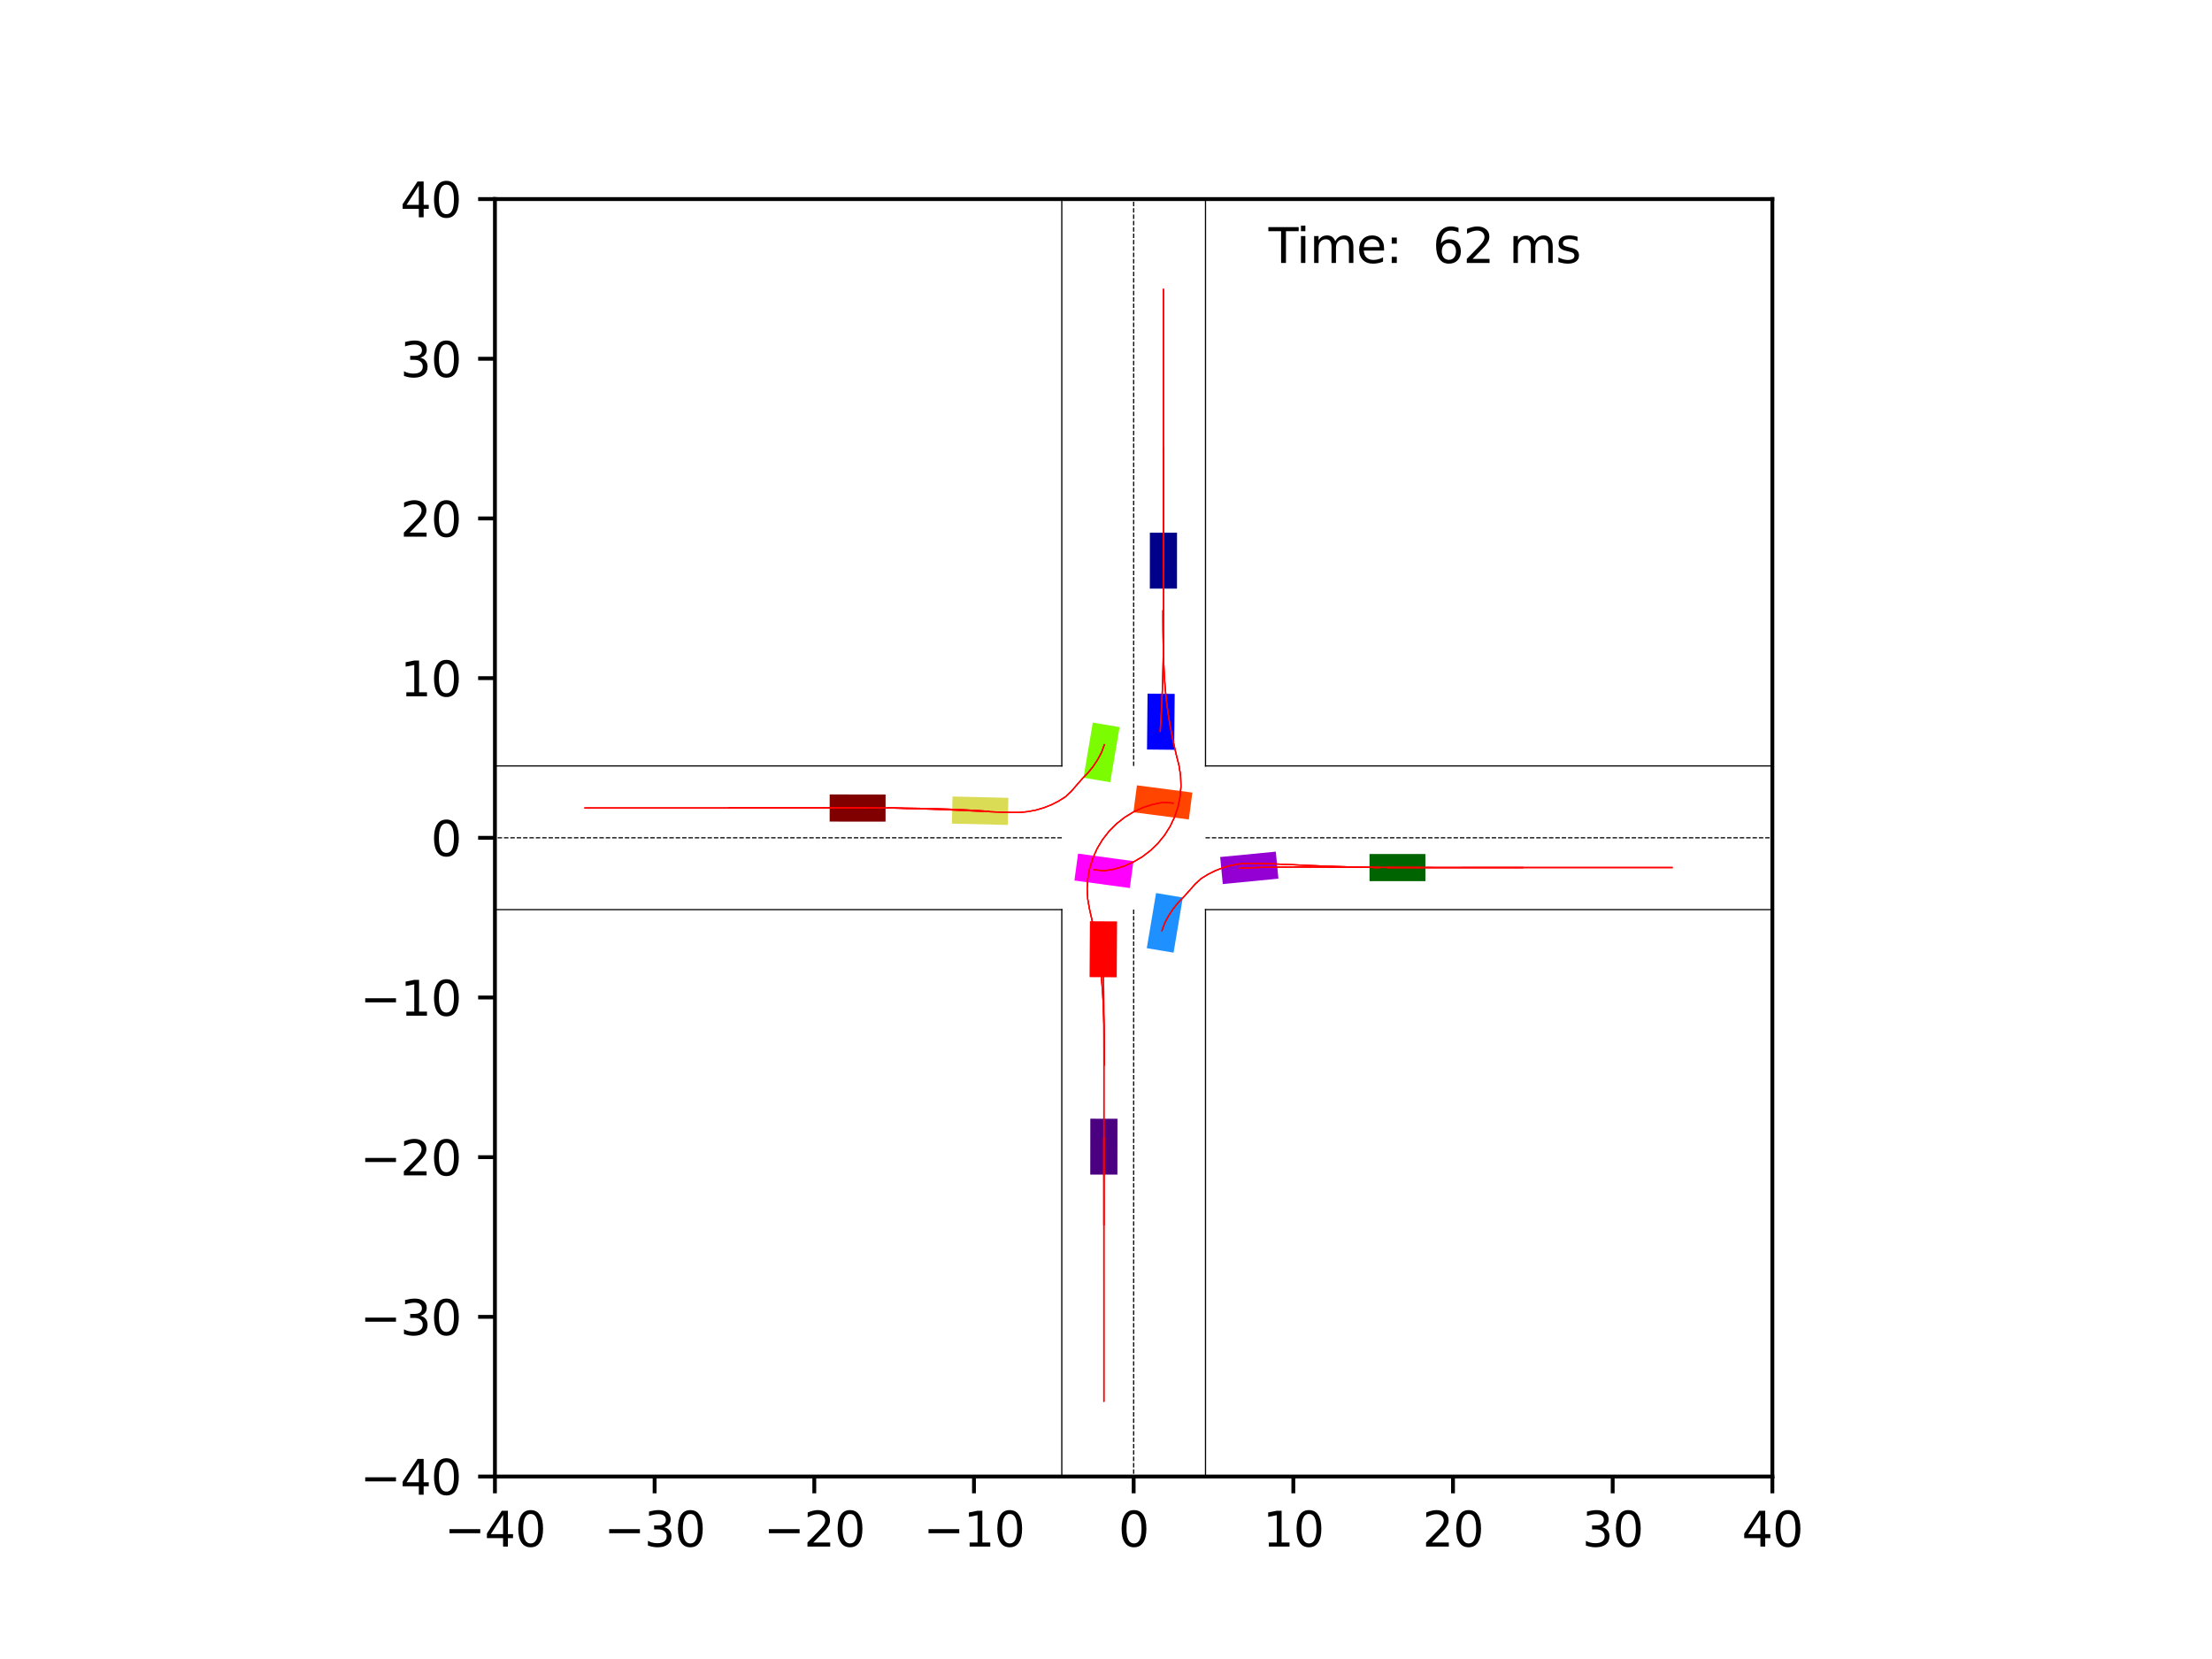 <?xml version="1.0" encoding="utf-8" standalone="no"?>
<!DOCTYPE svg PUBLIC "-//W3C//DTD SVG 1.1//EN"
  "http://www.w3.org/Graphics/SVG/1.1/DTD/svg11.dtd">
<svg xmlns:xlink="http://www.w3.org/1999/xlink" width="460.8pt" height="345.6pt" viewBox="0 0 460.8 345.6" xmlns="http://www.w3.org/2000/svg" version="1.1">
 <defs>
  <style type="text/css">*{stroke-linejoin: round; stroke-linecap: butt}</style>
 </defs>
 <g id="figure_1">
  <g id="patch_1">
   <path d="M 0 345.6 
L 460.8 345.6 
L 460.8 0 
L 0 0 
z
" style="fill: #ffffff"/>
  </g>
  <g id="axes_1">
   <g id="patch_2">
    <path d="M 103.104 307.584 
L 369.216 307.584 
L 369.216 41.472 
L 103.104 41.472 
z
" style="fill: #ffffff"/>
   </g>
   <g id="patch_3">
    <path d="M 245.188 122.62 
L 245.196 110.977 
L 239.541 110.973 
L 239.533 122.616 
z
" clip-path="url(#p981cb0c29d)" style="fill: #00008b"/>
   </g>
   <g id="patch_4">
    <path d="M 184.482 165.51 
L 172.84 165.496 
L 172.832 171.151 
L 184.475 171.165 
z
" clip-path="url(#p981cb0c29d)" style="fill: #800000"/>
   </g>
   <g id="patch_5">
    <path d="M 285.298 183.563 
L 296.94 183.557 
L 296.937 177.902 
L 285.295 177.908 
z
" clip-path="url(#p981cb0c29d)" style="fill: #006400"/>
   </g>
   <g id="patch_6">
    <path d="M 227.134 233.047 
L 227.12 244.689 
L 232.774 244.697 
L 232.789 233.054 
z
" clip-path="url(#p981cb0c29d)" style="fill: #4b0082"/>
   </g>
   <g id="patch_7">
    <path d="M 244.598 156.193 
L 244.712 144.551 
L 239.057 144.496 
L 238.943 156.138 
z
" clip-path="url(#p981cb0c29d)" style="fill: #0000ff"/>
   </g>
   <g id="patch_8">
    <path d="M 227.05 191.913 
L 226.979 203.555 
L 232.634 203.589 
L 232.704 191.947 
z
" clip-path="url(#p981cb0c29d)" style="fill: #ff0000"/>
   </g>
   <g id="patch_9">
    <path d="M 210.066 166.204 
L 198.427 165.921 
L 198.29 171.574 
L 209.929 171.857 
z
" clip-path="url(#p981cb0c29d)" style="fill: #dbdc56"/>
   </g>
   <g id="patch_10">
    <path d="M 254.728 184.162 
L 266.317 183.042 
L 265.773 177.413 
L 254.184 178.533 
z
" clip-path="url(#p981cb0c29d)" style="fill: #9400d3"/>
   </g>
   <g id="patch_11">
    <path d="M 244.474 198.457 
L 246.404 186.976 
L 240.828 186.039 
L 238.898 197.52 
z
" clip-path="url(#p981cb0c29d)" style="fill: #1e90ff"/>
   </g>
   <g id="patch_12">
    <path d="M 248.387 165.106 
L 236.843 163.599 
L 236.111 169.207 
L 247.655 170.714 
z
" clip-path="url(#p981cb0c29d)" style="fill: #ff4500"/>
   </g>
   <g id="patch_13">
    <path d="M 227.653 150.531 
L 225.709 162.01 
L 231.284 162.954 
L 233.229 151.475 
z
" clip-path="url(#p981cb0c29d)" style="fill: #7cfc00"/>
   </g>
   <g id="patch_14">
    <path d="M 223.821 183.427 
L 235.357 184.995 
L 236.119 179.392 
L 224.582 177.824 
z
" clip-path="url(#p981cb0c29d)" style="fill: #ff00ff"/>
   </g>
   <g id="matplotlib.axis_1">
    <g id="xtick_1">
     <g id="line2d_1">
      <defs>
       <path id="m178c37972f" d="M 0 0 
L 0 3.5 
" style="stroke: #000000; stroke-width: 0.8"/>
      </defs>
      <g>
       <use xlink:href="#m178c37972f" x="103.104" y="307.584" style="stroke: #000000; stroke-width: 0.8"/>
      </g>
     </g>
     <g id="text_1">
      <!-- −40 -->
      <g transform="translate(92.552 322.182) scale(0.1 -0.1)">
       <defs>
        <path id="DejaVuSans-2212" d="M 678 2272 
L 4684 2272 
L 4684 1741 
L 678 1741 
L 678 2272 
z
" transform="scale(0.016)"/>
        <path id="DejaVuSans-34" d="M 2419 4116 
L 825 1625 
L 2419 1625 
L 2419 4116 
z
M 2253 4666 
L 3047 4666 
L 3047 1625 
L 3713 1625 
L 3713 1100 
L 3047 1100 
L 3047 0 
L 2419 0 
L 2419 1100 
L 313 1100 
L 313 1709 
L 2253 4666 
z
" transform="scale(0.016)"/>
        <path id="DejaVuSans-30" d="M 2034 4250 
Q 1547 4250 1301 3770 
Q 1056 3291 1056 2328 
Q 1056 1369 1301 889 
Q 1547 409 2034 409 
Q 2525 409 2770 889 
Q 3016 1369 3016 2328 
Q 3016 3291 2770 3770 
Q 2525 4250 2034 4250 
z
M 2034 4750 
Q 2819 4750 3233 4129 
Q 3647 3509 3647 2328 
Q 3647 1150 3233 529 
Q 2819 -91 2034 -91 
Q 1250 -91 836 529 
Q 422 1150 422 2328 
Q 422 3509 836 4129 
Q 1250 4750 2034 4750 
z
" transform="scale(0.016)"/>
       </defs>
       <use xlink:href="#DejaVuSans-2212"/>
       <use xlink:href="#DejaVuSans-34" x="83.789"/>
       <use xlink:href="#DejaVuSans-30" x="147.412"/>
      </g>
     </g>
    </g>
    <g id="xtick_2">
     <g id="line2d_2">
      <g>
       <use xlink:href="#m178c37972f" x="136.368" y="307.584" style="stroke: #000000; stroke-width: 0.8"/>
      </g>
     </g>
     <g id="text_2">
      <!-- −30 -->
      <g transform="translate(125.816 322.182) scale(0.1 -0.1)">
       <defs>
        <path id="DejaVuSans-33" d="M 2597 2516 
Q 3050 2419 3304 2112 
Q 3559 1806 3559 1356 
Q 3559 666 3084 287 
Q 2609 -91 1734 -91 
Q 1441 -91 1130 -33 
Q 819 25 488 141 
L 488 750 
Q 750 597 1062 519 
Q 1375 441 1716 441 
Q 2309 441 2620 675 
Q 2931 909 2931 1356 
Q 2931 1769 2642 2001 
Q 2353 2234 1838 2234 
L 1294 2234 
L 1294 2753 
L 1863 2753 
Q 2328 2753 2575 2939 
Q 2822 3125 2822 3475 
Q 2822 3834 2567 4026 
Q 2313 4219 1838 4219 
Q 1578 4219 1281 4162 
Q 984 4106 628 3988 
L 628 4550 
Q 988 4650 1302 4700 
Q 1616 4750 1894 4750 
Q 2613 4750 3031 4423 
Q 3450 4097 3450 3541 
Q 3450 3153 3228 2886 
Q 3006 2619 2597 2516 
z
" transform="scale(0.016)"/>
       </defs>
       <use xlink:href="#DejaVuSans-2212"/>
       <use xlink:href="#DejaVuSans-33" x="83.789"/>
       <use xlink:href="#DejaVuSans-30" x="147.412"/>
      </g>
     </g>
    </g>
    <g id="xtick_3">
     <g id="line2d_3">
      <g>
       <use xlink:href="#m178c37972f" x="169.632" y="307.584" style="stroke: #000000; stroke-width: 0.8"/>
      </g>
     </g>
     <g id="text_3">
      <!-- −20 -->
      <g transform="translate(159.08 322.182) scale(0.1 -0.1)">
       <defs>
        <path id="DejaVuSans-32" d="M 1228 531 
L 3431 531 
L 3431 0 
L 469 0 
L 469 531 
Q 828 903 1448 1529 
Q 2069 2156 2228 2338 
Q 2531 2678 2651 2914 
Q 2772 3150 2772 3378 
Q 2772 3750 2511 3984 
Q 2250 4219 1831 4219 
Q 1534 4219 1204 4116 
Q 875 4013 500 3803 
L 500 4441 
Q 881 4594 1212 4672 
Q 1544 4750 1819 4750 
Q 2544 4750 2975 4387 
Q 3406 4025 3406 3419 
Q 3406 3131 3298 2873 
Q 3191 2616 2906 2266 
Q 2828 2175 2409 1742 
Q 1991 1309 1228 531 
z
" transform="scale(0.016)"/>
       </defs>
       <use xlink:href="#DejaVuSans-2212"/>
       <use xlink:href="#DejaVuSans-32" x="83.789"/>
       <use xlink:href="#DejaVuSans-30" x="147.412"/>
      </g>
     </g>
    </g>
    <g id="xtick_4">
     <g id="line2d_4">
      <g>
       <use xlink:href="#m178c37972f" x="202.896" y="307.584" style="stroke: #000000; stroke-width: 0.8"/>
      </g>
     </g>
     <g id="text_4">
      <!-- −10 -->
      <g transform="translate(192.344 322.182) scale(0.1 -0.1)">
       <defs>
        <path id="DejaVuSans-31" d="M 794 531 
L 1825 531 
L 1825 4091 
L 703 3866 
L 703 4441 
L 1819 4666 
L 2450 4666 
L 2450 531 
L 3481 531 
L 3481 0 
L 794 0 
L 794 531 
z
" transform="scale(0.016)"/>
       </defs>
       <use xlink:href="#DejaVuSans-2212"/>
       <use xlink:href="#DejaVuSans-31" x="83.789"/>
       <use xlink:href="#DejaVuSans-30" x="147.412"/>
      </g>
     </g>
    </g>
    <g id="xtick_5">
     <g id="line2d_5">
      <g>
       <use xlink:href="#m178c37972f" x="236.16" y="307.584" style="stroke: #000000; stroke-width: 0.8"/>
      </g>
     </g>
     <g id="text_5">
      <!-- 0 -->
      <g transform="translate(232.979 322.182) scale(0.1 -0.1)">
       <use xlink:href="#DejaVuSans-30"/>
      </g>
     </g>
    </g>
    <g id="xtick_6">
     <g id="line2d_6">
      <g>
       <use xlink:href="#m178c37972f" x="269.424" y="307.584" style="stroke: #000000; stroke-width: 0.8"/>
      </g>
     </g>
     <g id="text_6">
      <!-- 10 -->
      <g transform="translate(263.062 322.182) scale(0.1 -0.1)">
       <use xlink:href="#DejaVuSans-31"/>
       <use xlink:href="#DejaVuSans-30" x="63.623"/>
      </g>
     </g>
    </g>
    <g id="xtick_7">
     <g id="line2d_7">
      <g>
       <use xlink:href="#m178c37972f" x="302.688" y="307.584" style="stroke: #000000; stroke-width: 0.8"/>
      </g>
     </g>
     <g id="text_7">
      <!-- 20 -->
      <g transform="translate(296.325 322.182) scale(0.1 -0.1)">
       <use xlink:href="#DejaVuSans-32"/>
       <use xlink:href="#DejaVuSans-30" x="63.623"/>
      </g>
     </g>
    </g>
    <g id="xtick_8">
     <g id="line2d_8">
      <g>
       <use xlink:href="#m178c37972f" x="335.952" y="307.584" style="stroke: #000000; stroke-width: 0.8"/>
      </g>
     </g>
     <g id="text_8">
      <!-- 30 -->
      <g transform="translate(329.589 322.182) scale(0.1 -0.1)">
       <use xlink:href="#DejaVuSans-33"/>
       <use xlink:href="#DejaVuSans-30" x="63.623"/>
      </g>
     </g>
    </g>
    <g id="xtick_9">
     <g id="line2d_9">
      <g>
       <use xlink:href="#m178c37972f" x="369.216" y="307.584" style="stroke: #000000; stroke-width: 0.8"/>
      </g>
     </g>
     <g id="text_9">
      <!-- 40 -->
      <g transform="translate(362.853 322.182) scale(0.1 -0.1)">
       <use xlink:href="#DejaVuSans-34"/>
       <use xlink:href="#DejaVuSans-30" x="63.623"/>
      </g>
     </g>
    </g>
   </g>
   <g id="matplotlib.axis_2">
    <g id="ytick_1">
     <g id="line2d_10">
      <defs>
       <path id="m08a6a13211" d="M 0 0 
L -3.5 0 
" style="stroke: #000000; stroke-width: 0.8"/>
      </defs>
      <g>
       <use xlink:href="#m08a6a13211" x="103.104" y="307.584" style="stroke: #000000; stroke-width: 0.8"/>
      </g>
     </g>
     <g id="text_10">
      <!-- −40 -->
      <g transform="translate(74.999 311.383) scale(0.1 -0.1)">
       <use xlink:href="#DejaVuSans-2212"/>
       <use xlink:href="#DejaVuSans-34" x="83.789"/>
       <use xlink:href="#DejaVuSans-30" x="147.412"/>
      </g>
     </g>
    </g>
    <g id="ytick_2">
     <g id="line2d_11">
      <g>
       <use xlink:href="#m08a6a13211" x="103.104" y="274.32" style="stroke: #000000; stroke-width: 0.8"/>
      </g>
     </g>
     <g id="text_11">
      <!-- −30 -->
      <g transform="translate(74.999 278.119) scale(0.1 -0.1)">
       <use xlink:href="#DejaVuSans-2212"/>
       <use xlink:href="#DejaVuSans-33" x="83.789"/>
       <use xlink:href="#DejaVuSans-30" x="147.412"/>
      </g>
     </g>
    </g>
    <g id="ytick_3">
     <g id="line2d_12">
      <g>
       <use xlink:href="#m08a6a13211" x="103.104" y="241.056" style="stroke: #000000; stroke-width: 0.8"/>
      </g>
     </g>
     <g id="text_12">
      <!-- −20 -->
      <g transform="translate(74.999 244.855) scale(0.1 -0.1)">
       <use xlink:href="#DejaVuSans-2212"/>
       <use xlink:href="#DejaVuSans-32" x="83.789"/>
       <use xlink:href="#DejaVuSans-30" x="147.412"/>
      </g>
     </g>
    </g>
    <g id="ytick_4">
     <g id="line2d_13">
      <g>
       <use xlink:href="#m08a6a13211" x="103.104" y="207.792" style="stroke: #000000; stroke-width: 0.8"/>
      </g>
     </g>
     <g id="text_13">
      <!-- −10 -->
      <g transform="translate(74.999 211.591) scale(0.1 -0.1)">
       <use xlink:href="#DejaVuSans-2212"/>
       <use xlink:href="#DejaVuSans-31" x="83.789"/>
       <use xlink:href="#DejaVuSans-30" x="147.412"/>
      </g>
     </g>
    </g>
    <g id="ytick_5">
     <g id="line2d_14">
      <g>
       <use xlink:href="#m08a6a13211" x="103.104" y="174.528" style="stroke: #000000; stroke-width: 0.8"/>
      </g>
     </g>
     <g id="text_14">
      <!-- 0 -->
      <g transform="translate(89.742 178.327) scale(0.1 -0.1)">
       <use xlink:href="#DejaVuSans-30"/>
      </g>
     </g>
    </g>
    <g id="ytick_6">
     <g id="line2d_15">
      <g>
       <use xlink:href="#m08a6a13211" x="103.104" y="141.264" style="stroke: #000000; stroke-width: 0.8"/>
      </g>
     </g>
     <g id="text_15">
      <!-- 10 -->
      <g transform="translate(83.379 145.063) scale(0.1 -0.1)">
       <use xlink:href="#DejaVuSans-31"/>
       <use xlink:href="#DejaVuSans-30" x="63.623"/>
      </g>
     </g>
    </g>
    <g id="ytick_7">
     <g id="line2d_16">
      <g>
       <use xlink:href="#m08a6a13211" x="103.104" y="108" style="stroke: #000000; stroke-width: 0.8"/>
      </g>
     </g>
     <g id="text_16">
      <!-- 20 -->
      <g transform="translate(83.379 111.799) scale(0.1 -0.1)">
       <use xlink:href="#DejaVuSans-32"/>
       <use xlink:href="#DejaVuSans-30" x="63.623"/>
      </g>
     </g>
    </g>
    <g id="ytick_8">
     <g id="line2d_17">
      <g>
       <use xlink:href="#m08a6a13211" x="103.104" y="74.736" style="stroke: #000000; stroke-width: 0.8"/>
      </g>
     </g>
     <g id="text_17">
      <!-- 30 -->
      <g transform="translate(83.379 78.535) scale(0.1 -0.1)">
       <use xlink:href="#DejaVuSans-33"/>
       <use xlink:href="#DejaVuSans-30" x="63.623"/>
      </g>
     </g>
    </g>
    <g id="ytick_9">
     <g id="line2d_18">
      <g>
       <use xlink:href="#m08a6a13211" x="103.104" y="41.472" style="stroke: #000000; stroke-width: 0.8"/>
      </g>
     </g>
     <g id="text_18">
      <!-- 40 -->
      <g transform="translate(83.379 45.271) scale(0.1 -0.1)">
       <use xlink:href="#DejaVuSans-34"/>
       <use xlink:href="#DejaVuSans-30" x="63.623"/>
      </g>
     </g>
    </g>
   </g>
   <g id="line2d_19">
    <path d="M 251.129 346.6 
L 251.129 189.497 
" clip-path="url(#p981cb0c29d)" style="fill: none; stroke: #000000; stroke-width: 0.25; stroke-linecap: square"/>
   </g>
   <g id="line2d_20">
    <path d="M 251.129 189.497 
L 417.449 189.497 
" clip-path="url(#p981cb0c29d)" style="fill: none; stroke: #000000; stroke-width: 0.25; stroke-linecap: square"/>
   </g>
   <g id="line2d_21">
    <path d="M 417.449 159.559 
L 251.129 159.559 
" clip-path="url(#p981cb0c29d)" style="fill: none; stroke: #000000; stroke-width: 0.25; stroke-linecap: square"/>
   </g>
   <g id="line2d_22">
    <path d="M 251.129 159.559 
L 251.129 -1 
" clip-path="url(#p981cb0c29d)" style="fill: none; stroke: #000000; stroke-width: 0.25; stroke-linecap: square"/>
   </g>
   <g id="line2d_23">
    <path d="M 221.191 -1 
L 221.191 159.559 
" clip-path="url(#p981cb0c29d)" style="fill: none; stroke: #000000; stroke-width: 0.25; stroke-linecap: square"/>
   </g>
   <g id="line2d_24">
    <path d="M 221.191 159.559 
L 54.871 159.559 
" clip-path="url(#p981cb0c29d)" style="fill: none; stroke: #000000; stroke-width: 0.25; stroke-linecap: square"/>
   </g>
   <g id="line2d_25">
    <path d="M 54.871 189.497 
L 221.191 189.497 
" clip-path="url(#p981cb0c29d)" style="fill: none; stroke: #000000; stroke-width: 0.25; stroke-linecap: square"/>
   </g>
   <g id="line2d_26">
    <path d="M 221.191 189.497 
L 221.191 346.6 
" clip-path="url(#p981cb0c29d)" style="fill: none; stroke: #000000; stroke-width: 0.25; stroke-linecap: square"/>
   </g>
   <g id="line2d_27">
    <path d="M 251.129 174.528 
L 417.449 174.528 
" clip-path="url(#p981cb0c29d)" style="fill: none; stroke-dasharray: 0.925,0.4; stroke-dashoffset: 0; stroke: #000000; stroke-width: 0.25"/>
   </g>
   <g id="line2d_28">
    <path d="M 236.16 159.559 
L 236.16 -1 
" clip-path="url(#p981cb0c29d)" style="fill: none; stroke-dasharray: 0.925,0.4; stroke-dashoffset: 0; stroke: #000000; stroke-width: 0.25"/>
   </g>
   <g id="line2d_29">
    <path d="M 221.191 174.528 
L 54.871 174.528 
" clip-path="url(#p981cb0c29d)" style="fill: none; stroke-dasharray: 0.925,0.4; stroke-dashoffset: 0; stroke: #000000; stroke-width: 0.25"/>
   </g>
   <g id="line2d_30">
    <path d="M 236.16 189.497 
L 236.16 346.6 
" clip-path="url(#p981cb0c29d)" style="fill: none; stroke-dasharray: 0.925,0.4; stroke-dashoffset: 0; stroke: #000000; stroke-width: 0.25"/>
   </g>
   <g id="line2d_31">
    <path d="M 242.365 118.746 
L 242.365 116.796 
L 242.364 114.848 
L 242.364 112.899 
L 242.363 110.951 
L 242.363 109.004 
L 242.362 107.056 
L 242.362 105.108 
L 242.362 103.161 
L 242.361 101.213 
L 242.361 99.266 
L 242.361 97.318 
L 242.361 95.371 
L 242.36 93.423 
L 242.36 91.475 
L 242.36 89.527 
L 242.36 87.579 
L 242.36 85.631 
L 242.36 83.682 
L 242.36 81.734 
L 242.36 79.785 
L 242.36 77.836 
L 242.36 75.887 
L 242.36 73.938 
L 242.36 71.989 
L 242.36 70.04 
L 242.36 68.091 
L 242.36 66.141 
L 242.36 64.192 
L 242.36 62.242 
L 242.36 60.293 
" clip-path="url(#p981cb0c29d)" style="fill: none; stroke: #ff0000; stroke-opacity: 0.2; stroke-width: 0.25; stroke-linecap: square"/>
   </g>
   <g id="line2d_32">
    <path d="M 242.365 118.746 
L 242.365 116.796 
L 242.364 114.848 
L 242.364 112.899 
L 242.363 110.952 
L 242.363 109.004 
L 242.362 107.056 
L 242.362 105.109 
L 242.362 103.161 
L 242.361 101.214 
L 242.361 99.267 
L 242.361 97.319 
L 242.361 95.372 
L 242.36 93.424 
L 242.36 91.476 
L 242.36 89.529 
L 242.36 87.581 
L 242.36 85.633 
L 242.36 83.684 
L 242.36 81.736 
L 242.36 79.788 
L 242.36 77.839 
L 242.36 75.891 
L 242.36 73.942 
L 242.36 71.993 
L 242.36 70.044 
L 242.36 68.095 
L 242.36 66.146 
L 242.36 64.197 
L 242.36 62.248 
L 242.36 60.299 
" clip-path="url(#p981cb0c29d)" style="fill: none; stroke: #ff0000; stroke-opacity: 0.4; stroke-width: 0.25; stroke-linecap: square"/>
   </g>
   <g id="line2d_33">
    <path d="M 242.365 118.746 
L 242.365 116.796 
L 242.364 114.848 
L 242.364 112.899 
L 242.363 110.951 
L 242.363 109.004 
L 242.362 107.056 
L 242.362 105.109 
L 242.362 103.161 
L 242.361 101.214 
L 242.361 99.266 
L 242.361 97.319 
L 242.361 95.371 
L 242.36 93.423 
L 242.36 91.476 
L 242.36 89.528 
L 242.36 87.58 
L 242.36 85.631 
L 242.36 83.683 
L 242.36 81.735 
L 242.36 79.786 
L 242.36 77.837 
L 242.36 75.889 
L 242.36 73.94 
L 242.36 71.991 
L 242.36 70.042 
L 242.36 68.093 
L 242.36 66.143 
L 242.36 64.194 
L 242.36 62.245 
L 242.36 60.296 
" clip-path="url(#p981cb0c29d)" style="fill: none; stroke: #ff0000; stroke-opacity: 0.6; stroke-width: 0.25; stroke-linecap: square"/>
   </g>
   <g id="line2d_34">
    <path d="M 242.365 118.746 
L 242.365 116.796 
L 242.364 114.848 
L 242.364 112.899 
L 242.363 110.951 
L 242.363 109.004 
L 242.362 107.056 
L 242.362 105.109 
L 242.362 103.161 
L 242.361 101.214 
L 242.361 99.266 
L 242.361 97.319 
L 242.361 95.371 
L 242.36 93.424 
L 242.36 91.476 
L 242.36 89.528 
L 242.36 87.58 
L 242.36 85.632 
L 242.36 83.684 
L 242.36 81.736 
L 242.36 79.787 
L 242.36 77.838 
L 242.36 75.89 
L 242.36 73.941 
L 242.36 71.992 
L 242.36 70.043 
L 242.36 68.094 
L 242.36 66.145 
L 242.36 64.196 
L 242.36 62.247 
L 242.36 60.298 
" clip-path="url(#p981cb0c29d)" style="fill: none; stroke: #ff0000; stroke-opacity: 0.8; stroke-width: 0.25; stroke-linecap: square"/>
   </g>
   <g id="line2d_35">
    <path d="M 242.365 118.746 
L 242.365 116.796 
L 242.364 114.848 
L 242.364 112.899 
L 242.363 110.951 
L 242.363 109.004 
L 242.362 107.056 
L 242.362 105.109 
L 242.362 103.161 
L 242.361 101.214 
L 242.361 99.266 
L 242.361 97.319 
L 242.361 95.371 
L 242.36 93.424 
L 242.36 91.476 
L 242.36 89.528 
L 242.36 87.58 
L 242.36 85.632 
L 242.36 83.683 
L 242.36 81.735 
L 242.36 79.787 
L 242.36 77.838 
L 242.36 75.889 
L 242.36 73.94 
L 242.36 71.991 
L 242.36 70.042 
L 242.36 68.093 
L 242.36 66.144 
L 242.36 64.195 
L 242.36 62.246 
L 242.36 60.296 
" clip-path="url(#p981cb0c29d)" style="fill: none; stroke: #ff0000; stroke-width: 0.25; stroke-linecap: square"/>
   </g>
   <g id="line2d_36">
    <path d="M 180.623 168.332 
L 178.657 168.33 
L 176.693 168.329 
L 174.729 168.328 
L 172.766 168.328 
L 170.804 168.327 
L 168.843 168.327 
L 166.882 168.327 
L 164.921 168.327 
L 162.961 168.327 
L 161.002 168.327 
L 159.043 168.327 
L 157.085 168.327 
L 155.126 168.327 
L 153.169 168.327 
L 151.211 168.327 
L 149.254 168.327 
L 147.297 168.328 
L 145.34 168.328 
L 143.384 168.328 
L 141.427 168.328 
L 139.471 168.328 
L 137.515 168.328 
L 135.559 168.328 
L 133.603 168.328 
L 131.647 168.328 
L 129.691 168.328 
L 127.735 168.328 
L 125.779 168.328 
L 123.824 168.328 
L 121.868 168.328 
" clip-path="url(#p981cb0c29d)" style="fill: none; stroke: #ff0000; stroke-opacity: 0.2; stroke-width: 0.25; stroke-linecap: square"/>
   </g>
   <g id="line2d_37">
    <path d="M 180.623 168.332 
L 178.657 168.33 
L 176.693 168.329 
L 174.729 168.328 
L 172.766 168.328 
L 170.804 168.327 
L 168.843 168.327 
L 166.882 168.327 
L 164.921 168.327 
L 162.961 168.327 
L 161.002 168.327 
L 159.043 168.327 
L 157.085 168.327 
L 155.126 168.327 
L 153.169 168.327 
L 151.211 168.327 
L 149.254 168.327 
L 147.297 168.328 
L 145.34 168.328 
L 143.383 168.328 
L 141.427 168.328 
L 139.471 168.328 
L 137.514 168.328 
L 135.558 168.328 
L 133.602 168.328 
L 131.646 168.328 
L 129.69 168.328 
L 127.734 168.328 
L 125.779 168.328 
L 123.823 168.328 
L 121.867 168.328 
" clip-path="url(#p981cb0c29d)" style="fill: none; stroke: #ff0000; stroke-opacity: 0.4; stroke-width: 0.25; stroke-linecap: square"/>
   </g>
   <g id="line2d_38">
    <path d="M 180.623 168.332 
L 178.657 168.331 
L 176.693 168.329 
L 174.729 168.328 
L 172.766 168.328 
L 170.804 168.327 
L 168.843 168.327 
L 166.882 168.327 
L 164.921 168.327 
L 162.961 168.327 
L 161.002 168.327 
L 159.043 168.327 
L 157.085 168.327 
L 155.126 168.327 
L 153.169 168.327 
L 151.211 168.327 
L 149.254 168.327 
L 147.297 168.328 
L 145.34 168.328 
L 143.383 168.328 
L 141.427 168.328 
L 139.471 168.328 
L 137.515 168.328 
L 135.558 168.328 
L 133.602 168.328 
L 131.647 168.328 
L 129.691 168.328 
L 127.735 168.328 
L 125.779 168.328 
L 123.823 168.328 
L 121.868 168.328 
" clip-path="url(#p981cb0c29d)" style="fill: none; stroke: #ff0000; stroke-opacity: 0.6; stroke-width: 0.25; stroke-linecap: square"/>
   </g>
   <g id="line2d_39">
    <path d="M 180.623 168.332 
L 178.657 168.331 
L 176.693 168.329 
L 174.729 168.328 
L 172.766 168.328 
L 170.804 168.327 
L 168.843 168.327 
L 166.882 168.327 
L 164.921 168.327 
L 162.961 168.327 
L 161.002 168.327 
L 159.043 168.327 
L 157.085 168.327 
L 155.126 168.327 
L 153.169 168.327 
L 151.211 168.327 
L 149.254 168.327 
L 147.297 168.328 
L 145.34 168.328 
L 143.383 168.328 
L 141.427 168.328 
L 139.471 168.328 
L 137.514 168.328 
L 135.558 168.328 
L 133.602 168.328 
L 131.646 168.328 
L 129.69 168.328 
L 127.735 168.328 
L 125.779 168.328 
L 123.823 168.328 
L 121.867 168.328 
" clip-path="url(#p981cb0c29d)" style="fill: none; stroke: #ff0000; stroke-opacity: 0.8; stroke-width: 0.25; stroke-linecap: square"/>
   </g>
   <g id="line2d_40">
    <path d="M 180.623 168.332 
L 178.657 168.331 
L 176.693 168.329 
L 174.729 168.328 
L 172.766 168.328 
L 170.804 168.327 
L 168.843 168.327 
L 166.882 168.327 
L 164.921 168.327 
L 162.961 168.327 
L 161.002 168.327 
L 159.043 168.327 
L 157.085 168.327 
L 155.126 168.327 
L 153.169 168.327 
L 151.211 168.327 
L 149.254 168.327 
L 147.297 168.328 
L 145.34 168.328 
L 143.383 168.328 
L 141.427 168.328 
L 139.471 168.328 
L 137.514 168.328 
L 135.558 168.328 
L 133.602 168.328 
L 131.646 168.328 
L 129.691 168.328 
L 127.735 168.328 
L 125.779 168.328 
L 123.823 168.328 
L 121.867 168.328 
" clip-path="url(#p981cb0c29d)" style="fill: none; stroke: #ff0000; stroke-width: 0.25; stroke-linecap: square"/>
   </g>
   <g id="line2d_41">
    <path d="M 289.145 180.734 
L 291.118 180.733 
L 293.09 180.732 
L 295.062 180.731 
L 297.034 180.73 
L 299.006 180.729 
L 300.977 180.729 
L 302.949 180.729 
L 304.92 180.728 
L 306.892 180.728 
L 308.863 180.728 
L 310.835 180.728 
L 312.807 180.728 
L 314.779 180.728 
L 316.751 180.728 
L 318.723 180.728 
L 320.696 180.728 
L 322.669 180.728 
L 324.642 180.728 
L 326.615 180.728 
L 328.588 180.728 
L 330.562 180.728 
L 332.535 180.728 
L 334.509 180.728 
L 336.483 180.728 
L 338.457 180.728 
L 340.431 180.728 
L 342.405 180.728 
L 344.379 180.728 
L 346.354 180.728 
L 348.328 180.728 
" clip-path="url(#p981cb0c29d)" style="fill: none; stroke: #ff0000; stroke-opacity: 0.2; stroke-width: 0.25; stroke-linecap: square"/>
   </g>
   <g id="line2d_42">
    <path d="M 289.145 180.734 
L 291.118 180.733 
L 293.09 180.732 
L 295.062 180.731 
L 297.034 180.73 
L 299.006 180.729 
L 300.977 180.729 
L 302.948 180.729 
L 304.92 180.728 
L 306.891 180.728 
L 308.863 180.728 
L 310.834 180.728 
L 312.806 180.728 
L 314.778 180.728 
L 316.75 180.728 
L 318.722 180.728 
L 320.694 180.728 
L 322.666 180.728 
L 324.639 180.728 
L 326.612 180.728 
L 328.585 180.728 
L 330.558 180.728 
L 332.531 180.728 
L 334.505 180.728 
L 336.478 180.728 
L 338.452 180.728 
L 340.425 180.728 
L 342.399 180.728 
L 344.373 180.728 
L 346.347 180.728 
L 348.321 180.728 
" clip-path="url(#p981cb0c29d)" style="fill: none; stroke: #ff0000; stroke-opacity: 0.4; stroke-width: 0.25; stroke-linecap: square"/>
   </g>
   <g id="line2d_43">
    <path d="M 289.145 180.734 
L 291.118 180.733 
L 293.09 180.732 
L 295.062 180.731 
L 297.034 180.73 
L 299.006 180.729 
L 300.977 180.729 
L 302.949 180.729 
L 304.92 180.728 
L 306.891 180.728 
L 308.863 180.728 
L 310.835 180.728 
L 312.806 180.728 
L 314.778 180.728 
L 316.75 180.728 
L 318.723 180.728 
L 320.695 180.728 
L 322.668 180.728 
L 324.641 180.728 
L 326.614 180.728 
L 328.587 180.728 
L 330.56 180.728 
L 332.534 180.728 
L 334.507 180.728 
L 336.481 180.728 
L 338.455 180.728 
L 340.429 180.728 
L 342.403 180.728 
L 344.377 180.728 
L 346.351 180.728 
L 348.325 180.728 
" clip-path="url(#p981cb0c29d)" style="fill: none; stroke: #ff0000; stroke-opacity: 0.6; stroke-width: 0.25; stroke-linecap: square"/>
   </g>
   <g id="line2d_44">
    <path d="M 289.145 180.734 
L 291.118 180.733 
L 293.09 180.732 
L 295.062 180.731 
L 297.034 180.73 
L 299.006 180.729 
L 300.977 180.729 
L 302.948 180.729 
L 304.92 180.728 
L 306.891 180.728 
L 308.863 180.728 
L 310.834 180.728 
L 312.806 180.728 
L 314.778 180.728 
L 316.75 180.728 
L 318.722 180.728 
L 320.694 180.728 
L 322.667 180.728 
L 324.64 180.728 
L 326.613 180.728 
L 328.586 180.728 
L 330.559 180.728 
L 332.532 180.728 
L 334.506 180.728 
L 336.479 180.728 
L 338.453 180.728 
L 340.427 180.728 
L 342.401 180.728 
L 344.375 180.728 
L 346.348 180.728 
L 348.322 180.728 
" clip-path="url(#p981cb0c29d)" style="fill: none; stroke: #ff0000; stroke-opacity: 0.8; stroke-width: 0.25; stroke-linecap: square"/>
   </g>
   <g id="line2d_45">
    <path d="M 289.145 180.734 
L 291.118 180.733 
L 293.09 180.732 
L 295.062 180.731 
L 297.034 180.73 
L 299.006 180.729 
L 300.977 180.729 
L 302.949 180.729 
L 304.92 180.728 
L 306.891 180.728 
L 308.863 180.728 
L 310.835 180.728 
L 312.806 180.728 
L 314.778 180.728 
L 316.75 180.728 
L 318.722 180.728 
L 320.695 180.728 
L 322.667 180.728 
L 324.64 180.728 
L 326.613 180.728 
L 328.586 180.728 
L 330.56 180.728 
L 332.533 180.728 
L 334.507 180.728 
L 336.48 180.728 
L 338.454 180.728 
L 340.428 180.728 
L 342.402 180.728 
L 344.376 180.728 
L 346.35 180.728 
L 348.324 180.728 
" clip-path="url(#p981cb0c29d)" style="fill: none; stroke: #ff0000; stroke-width: 0.25; stroke-linecap: square"/>
   </g>
   <g id="line2d_46">
    <path d="M 229.954 237.058 
L 229.954 238.872 
L 229.954 240.687 
L 229.955 242.504 
L 229.955 244.322 
L 229.956 246.142 
L 229.956 247.964 
L 229.957 249.786 
L 229.957 251.61 
L 229.958 253.435 
L 229.958 255.261 
L 229.959 257.088 
L 229.959 258.915 
L 229.959 260.744 
L 229.959 262.573 
L 229.959 264.403 
L 229.96 266.233 
L 229.96 268.064 
L 229.96 269.895 
L 229.96 271.727 
L 229.96 273.559 
L 229.96 275.392 
L 229.96 277.225 
L 229.96 279.057 
L 229.96 280.891 
L 229.96 282.724 
L 229.96 284.557 
L 229.96 286.391 
L 229.96 288.225 
L 229.96 290.058 
L 229.96 291.892 
" clip-path="url(#p981cb0c29d)" style="fill: none; stroke: #ff0000; stroke-opacity: 0.2; stroke-width: 0.25; stroke-linecap: square"/>
   </g>
   <g id="line2d_47">
    <path d="M 229.954 237.058 
L 229.954 238.872 
L 229.954 240.687 
L 229.955 242.504 
L 229.955 244.322 
L 229.956 246.142 
L 229.956 247.964 
L 229.957 249.786 
L 229.957 251.61 
L 229.958 253.435 
L 229.958 255.261 
L 229.959 257.087 
L 229.959 258.915 
L 229.959 260.743 
L 229.959 262.573 
L 229.959 264.402 
L 229.96 266.233 
L 229.96 268.063 
L 229.96 269.895 
L 229.96 271.726 
L 229.96 273.558 
L 229.96 275.391 
L 229.96 277.223 
L 229.96 279.056 
L 229.96 280.889 
L 229.96 282.722 
L 229.96 284.556 
L 229.96 286.389 
L 229.96 288.222 
L 229.96 290.056 
L 229.96 291.889 
" clip-path="url(#p981cb0c29d)" style="fill: none; stroke: #ff0000; stroke-opacity: 0.4; stroke-width: 0.25; stroke-linecap: square"/>
   </g>
   <g id="line2d_48">
    <path d="M 229.954 237.058 
L 229.954 238.872 
L 229.954 240.687 
L 229.955 242.504 
L 229.955 244.322 
L 229.956 246.142 
L 229.956 247.964 
L 229.957 249.786 
L 229.957 251.61 
L 229.958 253.435 
L 229.958 255.261 
L 229.959 257.088 
L 229.959 258.915 
L 229.959 260.744 
L 229.959 262.573 
L 229.959 264.403 
L 229.96 266.233 
L 229.96 268.064 
L 229.96 269.895 
L 229.96 271.727 
L 229.96 273.559 
L 229.96 275.391 
L 229.96 277.224 
L 229.96 279.057 
L 229.96 280.89 
L 229.96 282.723 
L 229.96 284.557 
L 229.96 286.39 
L 229.96 288.224 
L 229.96 290.057 
L 229.96 291.891 
" clip-path="url(#p981cb0c29d)" style="fill: none; stroke: #ff0000; stroke-opacity: 0.6; stroke-width: 0.25; stroke-linecap: square"/>
   </g>
   <g id="line2d_49">
    <path d="M 229.954 237.058 
L 229.954 238.872 
L 229.954 240.687 
L 229.955 242.504 
L 229.955 244.322 
L 229.956 246.142 
L 229.956 247.964 
L 229.957 249.786 
L 229.957 251.61 
L 229.958 253.435 
L 229.958 255.261 
L 229.959 257.087 
L 229.959 258.915 
L 229.959 260.743 
L 229.959 262.573 
L 229.959 264.402 
L 229.96 266.233 
L 229.96 268.064 
L 229.96 269.895 
L 229.96 271.727 
L 229.96 273.559 
L 229.96 275.391 
L 229.96 277.224 
L 229.96 279.057 
L 229.96 280.89 
L 229.96 282.723 
L 229.96 284.556 
L 229.96 286.39 
L 229.96 288.223 
L 229.96 290.057 
L 229.96 291.89 
" clip-path="url(#p981cb0c29d)" style="fill: none; stroke: #ff0000; stroke-opacity: 0.8; stroke-width: 0.25; stroke-linecap: square"/>
   </g>
   <g id="line2d_50">
    <path d="M 229.954 237.058 
L 229.954 238.872 
L 229.954 240.687 
L 229.955 242.504 
L 229.955 244.322 
L 229.956 246.142 
L 229.956 247.964 
L 229.957 249.786 
L 229.957 251.61 
L 229.958 253.435 
L 229.958 255.261 
L 229.959 257.087 
L 229.959 258.915 
L 229.959 260.744 
L 229.959 262.573 
L 229.959 264.402 
L 229.96 266.233 
L 229.96 268.064 
L 229.96 269.895 
L 229.96 271.727 
L 229.96 273.559 
L 229.96 275.391 
L 229.96 277.224 
L 229.96 279.057 
L 229.96 280.89 
L 229.96 282.723 
L 229.96 284.556 
L 229.96 286.39 
L 229.96 288.223 
L 229.96 290.057 
L 229.96 291.891 
" clip-path="url(#p981cb0c29d)" style="fill: none; stroke: #ff0000; stroke-width: 0.25; stroke-linecap: square"/>
   </g>
   <g id="line2d_51">
    <path d="M 241.694 152.351 
L 241.817 150.344 
L 241.924 148.341 
L 242.023 146.342 
L 242.11 144.348 
L 242.184 142.358 
L 242.244 140.371 
L 242.291 138.389 
L 242.327 136.409 
L 242.353 134.433 
L 242.37 132.46 
L 242.381 130.489 
L 242.388 128.522 
L 242.39 126.556 
L 242.39 124.594 
L 242.388 122.633 
L 242.385 120.674 
L 242.382 118.716 
L 242.379 116.76 
L 242.375 114.806 
L 242.372 112.852 
L 242.37 110.9 
L 242.367 108.948 
L 242.365 106.998 
L 242.364 105.047 
L 242.363 103.098 
L 242.362 101.148 
L 242.361 99.199 
L 242.361 97.251 
L 242.36 95.302 
L 242.36 93.354 
" clip-path="url(#p981cb0c29d)" style="fill: none; stroke: #ff0000; stroke-opacity: 0.2; stroke-width: 0.25; stroke-linecap: square"/>
   </g>
   <g id="line2d_52">
    <path d="M 241.694 152.351 
L 241.82 150.344 
L 241.927 148.341 
L 242.026 146.343 
L 242.112 144.348 
L 242.185 142.358 
L 242.245 140.371 
L 242.292 138.388 
L 242.327 136.409 
L 242.353 134.433 
L 242.37 132.459 
L 242.381 130.489 
L 242.387 128.521 
L 242.39 126.556 
L 242.39 124.593 
L 242.388 122.632 
L 242.385 120.673 
L 242.382 118.715 
L 242.378 116.759 
L 242.375 114.805 
L 242.372 112.851 
L 242.369 110.898 
L 242.367 108.947 
L 242.365 106.996 
L 242.363 105.046 
L 242.362 103.096 
L 242.361 101.146 
L 242.361 99.197 
L 242.36 97.248 
L 242.36 95.3 
L 242.359 93.351 
" clip-path="url(#p981cb0c29d)" style="fill: none; stroke: #ff0000; stroke-opacity: 0.4; stroke-width: 0.25; stroke-linecap: square"/>
   </g>
   <g id="line2d_53">
    <path d="M 241.694 152.351 
L 241.823 150.344 
L 241.929 148.341 
L 242.028 146.343 
L 242.114 144.348 
L 242.187 142.358 
L 242.246 140.372 
L 242.292 138.389 
L 242.328 136.409 
L 242.353 134.433 
L 242.37 132.46 
L 242.381 130.489 
L 242.387 128.522 
L 242.39 126.556 
L 242.389 124.593 
L 242.388 122.632 
L 242.385 120.673 
L 242.382 118.716 
L 242.378 116.76 
L 242.375 114.805 
L 242.372 112.852 
L 242.369 110.899 
L 242.367 108.948 
L 242.365 106.997 
L 242.364 105.047 
L 242.363 103.097 
L 242.362 101.147 
L 242.361 99.198 
L 242.36 97.25 
L 242.36 95.301 
L 242.359 93.352 
" clip-path="url(#p981cb0c29d)" style="fill: none; stroke: #ff0000; stroke-opacity: 0.6; stroke-width: 0.25; stroke-linecap: square"/>
   </g>
   <g id="line2d_54">
    <path d="M 241.694 152.351 
L 241.825 150.344 
L 241.932 148.341 
L 242.029 146.343 
L 242.115 144.349 
L 242.188 142.358 
L 242.247 140.372 
L 242.293 138.389 
L 242.328 136.409 
L 242.353 134.433 
L 242.37 132.46 
L 242.381 130.489 
L 242.387 128.521 
L 242.389 126.556 
L 242.389 124.593 
L 242.388 122.632 
L 242.385 120.673 
L 242.381 118.716 
L 242.378 116.76 
L 242.375 114.805 
L 242.372 112.851 
L 242.369 110.899 
L 242.367 108.947 
L 242.365 106.996 
L 242.364 105.046 
L 242.362 103.096 
L 242.361 101.147 
L 242.361 99.198 
L 242.36 97.249 
L 242.36 95.3 
L 242.359 93.352 
" clip-path="url(#p981cb0c29d)" style="fill: none; stroke: #ff0000; stroke-opacity: 0.8; stroke-width: 0.25; stroke-linecap: square"/>
   </g>
   <g id="line2d_55">
    <path d="M 241.694 152.351 
L 241.828 150.345 
L 241.934 148.341 
L 242.031 146.343 
L 242.116 144.349 
L 242.188 142.358 
L 242.247 140.372 
L 242.293 138.389 
L 242.328 136.409 
L 242.353 134.433 
L 242.37 132.46 
L 242.381 130.489 
L 242.387 128.522 
L 242.389 126.556 
L 242.389 124.593 
L 242.387 122.632 
L 242.385 120.673 
L 242.381 118.716 
L 242.378 116.76 
L 242.375 114.805 
L 242.372 112.852 
L 242.369 110.899 
L 242.367 108.948 
L 242.365 106.997 
L 242.364 105.046 
L 242.362 103.097 
L 242.362 101.147 
L 242.361 99.198 
L 242.36 97.249 
L 242.36 95.301 
L 242.359 93.352 
" clip-path="url(#p981cb0c29d)" style="fill: none; stroke: #ff0000; stroke-width: 0.25; stroke-linecap: square"/>
   </g>
   <g id="line2d_56">
    <path d="M 229.821 195.726 
L 229.837 197.751 
L 229.856 199.77 
L 229.875 201.783 
L 229.893 203.791 
L 229.91 205.795 
L 229.924 207.794 
L 229.935 209.789 
L 229.945 211.781 
L 229.952 213.769 
L 229.957 215.754 
L 229.961 217.736 
L 229.963 219.716 
L 229.965 221.694 
L 229.965 223.669 
L 229.965 225.643 
L 229.965 227.615 
L 229.965 229.585 
L 229.964 231.554 
L 229.963 233.522 
L 229.963 235.489 
L 229.962 237.456 
L 229.962 239.421 
L 229.961 241.386 
L 229.961 243.35 
L 229.96 245.314 
L 229.96 247.278 
L 229.96 249.242 
L 229.96 251.205 
L 229.96 253.168 
L 229.96 255.131 
" clip-path="url(#p981cb0c29d)" style="fill: none; stroke: #ff0000; stroke-opacity: 0.2; stroke-width: 0.25; stroke-linecap: square"/>
   </g>
   <g id="line2d_57">
    <path d="M 229.821 195.726 
L 229.839 197.751 
L 229.857 199.77 
L 229.876 201.783 
L 229.894 203.791 
L 229.91 205.795 
L 229.924 207.794 
L 229.936 209.789 
L 229.945 211.781 
L 229.952 213.769 
L 229.957 215.754 
L 229.961 217.736 
L 229.963 219.716 
L 229.964 221.693 
L 229.965 223.669 
L 229.965 225.642 
L 229.965 227.614 
L 229.964 229.585 
L 229.964 231.554 
L 229.963 233.522 
L 229.962 235.489 
L 229.962 237.456 
L 229.961 239.421 
L 229.961 241.386 
L 229.961 243.351 
L 229.96 245.315 
L 229.96 247.279 
L 229.96 249.243 
L 229.96 251.206 
L 229.96 253.17 
L 229.959 255.133 
" clip-path="url(#p981cb0c29d)" style="fill: none; stroke: #ff0000; stroke-opacity: 0.4; stroke-width: 0.25; stroke-linecap: square"/>
   </g>
   <g id="line2d_58">
    <path d="M 229.821 195.726 
L 229.84 197.751 
L 229.858 199.77 
L 229.877 201.783 
L 229.895 203.791 
L 229.911 205.795 
L 229.925 207.794 
L 229.936 209.789 
L 229.945 211.781 
L 229.952 213.769 
L 229.957 215.754 
L 229.961 217.736 
L 229.963 219.716 
L 229.964 221.694 
L 229.965 223.669 
L 229.965 225.643 
L 229.965 227.614 
L 229.964 229.585 
L 229.964 231.554 
L 229.963 233.522 
L 229.962 235.489 
L 229.962 237.456 
L 229.961 239.421 
L 229.961 241.386 
L 229.961 243.351 
L 229.96 245.315 
L 229.96 247.279 
L 229.96 249.242 
L 229.96 251.205 
L 229.96 253.169 
L 229.96 255.132 
" clip-path="url(#p981cb0c29d)" style="fill: none; stroke: #ff0000; stroke-opacity: 0.6; stroke-width: 0.25; stroke-linecap: square"/>
   </g>
   <g id="line2d_59">
    <path d="M 229.821 195.726 
L 229.841 197.751 
L 229.859 199.77 
L 229.878 201.783 
L 229.896 203.791 
L 229.912 205.795 
L 229.925 207.794 
L 229.937 209.789 
L 229.945 211.781 
L 229.952 213.769 
L 229.957 215.754 
L 229.961 217.736 
L 229.963 219.716 
L 229.964 221.694 
L 229.965 223.669 
L 229.965 225.643 
L 229.965 227.614 
L 229.964 229.585 
L 229.964 231.554 
L 229.963 233.522 
L 229.962 235.489 
L 229.962 237.456 
L 229.961 239.421 
L 229.961 241.386 
L 229.961 243.351 
L 229.96 245.315 
L 229.96 247.279 
L 229.96 249.242 
L 229.96 251.206 
L 229.96 253.169 
L 229.96 255.133 
" clip-path="url(#p981cb0c29d)" style="fill: none; stroke: #ff0000; stroke-opacity: 0.8; stroke-width: 0.25; stroke-linecap: square"/>
   </g>
   <g id="line2d_60">
    <path d="M 229.821 195.726 
L 229.842 197.751 
L 229.86 199.77 
L 229.878 201.783 
L 229.896 203.791 
L 229.912 205.795 
L 229.926 207.794 
L 229.937 209.789 
L 229.946 211.781 
L 229.952 213.769 
L 229.957 215.754 
L 229.961 217.736 
L 229.963 219.716 
L 229.964 221.693 
L 229.965 223.669 
L 229.965 225.642 
L 229.965 227.614 
L 229.964 229.585 
L 229.964 231.554 
L 229.963 233.522 
L 229.962 235.489 
L 229.962 237.456 
L 229.961 239.421 
L 229.961 241.386 
L 229.961 243.351 
L 229.96 245.315 
L 229.96 247.279 
L 229.96 249.242 
L 229.96 251.206 
L 229.96 253.169 
L 229.96 255.132 
" clip-path="url(#p981cb0c29d)" style="fill: none; stroke: #ff0000; stroke-width: 0.25; stroke-linecap: square"/>
   </g>
   <g id="line2d_61">
    <path d="M 205.947 169.019 
L 204.178 168.894 
L 202.405 168.79 
L 200.628 168.697 
L 198.848 168.616 
L 197.065 168.547 
L 195.279 168.489 
L 193.491 168.442 
L 191.699 168.405 
L 189.905 168.376 
L 188.109 168.353 
L 186.31 168.337 
L 184.509 168.325 
L 182.707 168.317 
L 180.902 168.312 
L 179.096 168.31 
L 177.289 168.309 
L 175.48 168.309 
L 173.669 168.31 
L 171.858 168.312 
L 170.045 168.313 
L 168.231 168.315 
L 166.417 168.317 
L 164.602 168.319 
L 162.786 168.321 
L 160.97 168.322 
L 159.153 168.323 
L 157.336 168.325 
L 155.519 168.326 
L 153.701 168.327 
L 151.884 168.328 
" clip-path="url(#p981cb0c29d)" style="fill: none; stroke: #ff0000; stroke-opacity: 0.2; stroke-width: 0.25; stroke-linecap: square"/>
   </g>
   <g id="line2d_62">
    <path d="M 205.947 169.019 
L 204.178 168.892 
L 202.405 168.789 
L 200.628 168.696 
L 198.848 168.615 
L 197.065 168.546 
L 195.279 168.489 
L 193.49 168.442 
L 191.699 168.405 
L 189.905 168.375 
L 188.108 168.353 
L 186.31 168.337 
L 184.509 168.325 
L 182.706 168.317 
L 180.902 168.312 
L 179.095 168.31 
L 177.288 168.309 
L 175.478 168.309 
L 173.668 168.31 
L 171.856 168.312 
L 170.043 168.313 
L 168.229 168.315 
L 166.415 168.317 
L 164.6 168.319 
L 162.784 168.321 
L 160.967 168.322 
L 159.15 168.323 
L 157.333 168.325 
L 155.515 168.326 
L 153.698 168.327 
L 151.88 168.328 
" clip-path="url(#p981cb0c29d)" style="fill: none; stroke: #ff0000; stroke-opacity: 0.4; stroke-width: 0.25; stroke-linecap: square"/>
   </g>
   <g id="line2d_63">
    <path d="M 205.947 169.019 
L 204.178 168.891 
L 202.405 168.788 
L 200.628 168.695 
L 198.848 168.615 
L 197.065 168.546 
L 195.279 168.489 
L 193.491 168.442 
L 191.699 168.404 
L 189.905 168.375 
L 188.109 168.353 
L 186.31 168.337 
L 184.509 168.325 
L 182.707 168.317 
L 180.902 168.312 
L 179.096 168.31 
L 177.288 168.309 
L 175.479 168.309 
L 173.669 168.31 
L 171.857 168.312 
L 170.044 168.313 
L 168.231 168.315 
L 166.416 168.317 
L 164.601 168.319 
L 162.785 168.321 
L 160.969 168.322 
L 159.152 168.323 
L 157.335 168.325 
L 155.517 168.326 
L 153.7 168.327 
L 151.882 168.328 
" clip-path="url(#p981cb0c29d)" style="fill: none; stroke: #ff0000; stroke-opacity: 0.6; stroke-width: 0.25; stroke-linecap: square"/>
   </g>
   <g id="line2d_64">
    <path d="M 205.947 169.019 
L 204.178 168.89 
L 202.405 168.787 
L 200.628 168.695 
L 198.849 168.614 
L 197.065 168.546 
L 195.279 168.488 
L 193.491 168.442 
L 191.699 168.404 
L 189.905 168.375 
L 188.108 168.353 
L 186.31 168.337 
L 184.509 168.325 
L 182.706 168.317 
L 180.902 168.312 
L 179.096 168.31 
L 177.288 168.309 
L 175.479 168.309 
L 173.668 168.31 
L 171.857 168.312 
L 170.044 168.313 
L 168.23 168.315 
L 166.415 168.317 
L 164.6 168.319 
L 162.784 168.321 
L 160.968 168.322 
L 159.151 168.323 
L 157.334 168.325 
L 155.516 168.326 
L 153.699 168.327 
L 151.881 168.328 
" clip-path="url(#p981cb0c29d)" style="fill: none; stroke: #ff0000; stroke-opacity: 0.8; stroke-width: 0.25; stroke-linecap: square"/>
   </g>
   <g id="line2d_65">
    <path d="M 205.947 169.019 
L 204.178 168.889 
L 202.405 168.786 
L 200.628 168.694 
L 198.849 168.614 
L 197.066 168.545 
L 195.279 168.488 
L 193.491 168.441 
L 191.699 168.404 
L 189.905 168.375 
L 188.109 168.353 
L 186.31 168.337 
L 184.509 168.325 
L 182.707 168.317 
L 180.902 168.312 
L 179.096 168.31 
L 177.288 168.309 
L 175.479 168.309 
L 173.669 168.31 
L 171.857 168.312 
L 170.044 168.313 
L 168.23 168.315 
L 166.416 168.317 
L 164.601 168.319 
L 162.785 168.321 
L 160.968 168.322 
L 159.151 168.323 
L 157.334 168.325 
L 155.517 168.326 
L 153.699 168.327 
L 151.882 168.328 
" clip-path="url(#p981cb0c29d)" style="fill: none; stroke: #ff0000; stroke-width: 0.25; stroke-linecap: square"/>
   </g>
   <g id="line2d_66">
    <path d="M 258.275 180.881 
L 260.25 180.778 
L 262.225 180.706 
L 264.2 180.659 
L 266.173 180.632 
L 268.146 180.62 
L 270.117 180.618 
L 272.087 180.623 
L 274.056 180.632 
L 276.023 180.644 
L 277.99 180.657 
L 279.956 180.669 
L 281.921 180.681 
L 283.886 180.691 
L 285.849 180.701 
L 287.812 180.708 
L 289.775 180.714 
L 291.736 180.719 
L 293.698 180.723 
L 295.659 180.726 
L 297.619 180.728 
L 299.579 180.729 
L 301.539 180.73 
L 303.499 180.731 
L 305.458 180.731 
L 307.417 180.731 
L 309.376 180.731 
L 311.335 180.73 
L 313.294 180.73 
L 315.253 180.729 
L 317.211 180.729 
" clip-path="url(#p981cb0c29d)" style="fill: none; stroke: #ff0000; stroke-opacity: 0.2; stroke-width: 0.25; stroke-linecap: square"/>
   </g>
   <g id="line2d_67">
    <path d="M 258.275 180.881 
L 260.25 180.781 
L 262.225 180.708 
L 264.2 180.661 
L 266.173 180.634 
L 268.146 180.622 
L 270.117 180.619 
L 272.087 180.624 
L 274.056 180.633 
L 276.024 180.645 
L 277.991 180.657 
L 279.957 180.669 
L 281.922 180.681 
L 283.886 180.691 
L 285.85 180.7 
L 287.813 180.708 
L 289.776 180.714 
L 291.737 180.719 
L 293.699 180.723 
L 295.66 180.725 
L 297.62 180.727 
L 299.58 180.729 
L 301.54 180.73 
L 303.5 180.73 
L 305.459 180.73 
L 307.418 180.73 
L 309.377 180.73 
L 311.336 180.73 
L 313.295 180.729 
L 315.254 180.729 
L 317.213 180.729 
" clip-path="url(#p981cb0c29d)" style="fill: none; stroke: #ff0000; stroke-opacity: 0.4; stroke-width: 0.25; stroke-linecap: square"/>
   </g>
   <g id="line2d_68">
    <path d="M 258.275 180.881 
L 260.25 180.783 
L 262.225 180.711 
L 264.2 180.664 
L 266.173 180.636 
L 268.146 180.623 
L 270.117 180.62 
L 272.087 180.625 
L 274.056 180.634 
L 276.024 180.645 
L 277.991 180.657 
L 279.957 180.669 
L 281.922 180.681 
L 283.886 180.691 
L 285.85 180.7 
L 287.813 180.708 
L 289.776 180.714 
L 291.737 180.719 
L 293.699 180.723 
L 295.66 180.725 
L 297.62 180.727 
L 299.58 180.729 
L 301.54 180.73 
L 303.5 180.73 
L 305.459 180.73 
L 307.418 180.73 
L 309.377 180.73 
L 311.336 180.73 
L 313.295 180.73 
L 315.254 180.729 
L 317.212 180.729 
" clip-path="url(#p981cb0c29d)" style="fill: none; stroke: #ff0000; stroke-opacity: 0.6; stroke-width: 0.25; stroke-linecap: square"/>
   </g>
   <g id="line2d_69">
    <path d="M 258.275 180.881 
L 260.25 180.785 
L 262.226 180.713 
L 264.2 180.665 
L 266.174 180.638 
L 268.146 180.624 
L 270.117 180.621 
L 272.087 180.626 
L 274.056 180.634 
L 276.024 180.645 
L 277.991 180.657 
L 279.957 180.669 
L 281.922 180.681 
L 283.887 180.691 
L 285.85 180.7 
L 287.813 180.707 
L 289.776 180.714 
L 291.737 180.719 
L 293.699 180.722 
L 295.66 180.725 
L 297.62 180.727 
L 299.58 180.729 
L 301.54 180.73 
L 303.5 180.73 
L 305.459 180.73 
L 307.418 180.73 
L 309.377 180.73 
L 311.336 180.73 
L 313.295 180.73 
L 315.254 180.729 
L 317.212 180.729 
" clip-path="url(#p981cb0c29d)" style="fill: none; stroke: #ff0000; stroke-opacity: 0.8; stroke-width: 0.25; stroke-linecap: square"/>
   </g>
   <g id="line2d_70">
    <path d="M 258.275 180.881 
L 260.251 180.787 
L 262.226 180.714 
L 264.2 180.667 
L 266.174 180.639 
L 268.146 180.625 
L 270.117 180.622 
L 272.087 180.626 
L 274.056 180.635 
L 276.024 180.646 
L 277.991 180.657 
L 279.957 180.669 
L 281.922 180.681 
L 283.887 180.691 
L 285.85 180.7 
L 287.813 180.707 
L 289.776 180.713 
L 291.738 180.718 
L 293.699 180.722 
L 295.66 180.725 
L 297.62 180.727 
L 299.58 180.729 
L 301.54 180.73 
L 303.5 180.73 
L 305.459 180.73 
L 307.418 180.73 
L 309.377 180.73 
L 311.336 180.73 
L 313.295 180.73 
L 315.254 180.729 
L 317.212 180.729 
" clip-path="url(#p981cb0c29d)" style="fill: none; stroke: #ff0000; stroke-width: 0.25; stroke-linecap: square"/>
   </g>
   <g id="line2d_71">
    <path d="M 242.057 193.863 
L 242.649 192.247 
L 243.459 190.732 
L 244.409 189.302 
L 245.486 187.969 
L 246.683 186.745 
L 247.825 185.471 
L 248.957 184.19 
L 250.214 183.032 
L 251.667 182.133 
L 253.198 181.374 
L 254.793 180.76 
L 256.439 180.298 
L 258.122 179.992 
L 259.827 179.845 
L 261.54 179.858 
L 263.253 179.898 
L 264.968 179.953 
L 266.683 180.022 
L 268.399 180.097 
L 270.116 180.175 
L 271.834 180.252 
L 273.553 180.325 
L 275.274 180.393 
L 276.995 180.455 
L 278.718 180.511 
L 280.441 180.561 
L 282.164 180.608 
L 283.888 180.653 
L 285.613 180.696 
L 287.337 180.739 
" clip-path="url(#p981cb0c29d)" style="fill: none; stroke: #ff0000; stroke-opacity: 0.2; stroke-width: 0.25; stroke-linecap: square"/>
   </g>
   <g id="line2d_72">
    <path d="M 242.057 193.863 
L 242.649 192.247 
L 243.459 190.732 
L 244.409 189.302 
L 245.486 187.969 
L 246.683 186.745 
L 247.824 185.47 
L 248.956 184.189 
L 250.213 183.031 
L 251.666 182.132 
L 253.197 181.372 
L 254.792 180.759 
L 256.438 180.296 
L 258.121 179.99 
L 259.826 179.843 
L 261.539 179.857 
L 263.252 179.896 
L 264.967 179.953 
L 266.682 180.021 
L 268.398 180.097 
L 270.115 180.176 
L 271.833 180.253 
L 273.553 180.327 
L 275.273 180.395 
L 276.995 180.457 
L 278.718 180.513 
L 280.441 180.564 
L 282.165 180.612 
L 283.889 180.656 
L 285.613 180.7 
L 287.338 180.742 
" clip-path="url(#p981cb0c29d)" style="fill: none; stroke: #ff0000; stroke-opacity: 0.4; stroke-width: 0.25; stroke-linecap: square"/>
   </g>
   <g id="line2d_73">
    <path d="M 242.057 193.863 
L 242.65 192.248 
L 243.46 190.732 
L 244.408 189.302 
L 245.486 187.969 
L 246.682 186.744 
L 247.824 185.47 
L 248.955 184.188 
L 250.212 183.03 
L 251.664 182.129 
L 253.194 181.368 
L 254.789 180.754 
L 256.435 180.292 
L 258.118 179.986 
L 259.823 179.839 
L 261.536 179.853 
L 263.25 179.893 
L 264.964 179.95 
L 266.679 180.019 
L 268.395 180.095 
L 270.113 180.174 
L 271.831 180.252 
L 273.551 180.326 
L 275.271 180.394 
L 276.993 180.456 
L 278.716 180.513 
L 280.44 180.564 
L 282.164 180.612 
L 283.888 180.656 
L 285.613 180.699 
L 287.337 180.742 
" clip-path="url(#p981cb0c29d)" style="fill: none; stroke: #ff0000; stroke-opacity: 0.6; stroke-width: 0.25; stroke-linecap: square"/>
   </g>
   <g id="line2d_74">
    <path d="M 242.057 193.863 
L 242.651 192.248 
L 243.46 190.732 
L 244.408 189.301 
L 245.486 187.969 
L 246.683 186.744 
L 247.824 185.469 
L 248.955 184.188 
L 250.212 183.03 
L 251.664 182.128 
L 253.193 181.366 
L 254.788 180.752 
L 256.434 180.29 
L 258.117 179.984 
L 259.823 179.838 
L 261.535 179.852 
L 263.249 179.892 
L 264.963 179.949 
L 266.679 180.018 
L 268.395 180.095 
L 270.112 180.174 
L 271.831 180.252 
L 273.551 180.326 
L 275.271 180.395 
L 276.993 180.457 
L 278.716 180.514 
L 280.44 180.565 
L 282.164 180.613 
L 283.889 180.657 
L 285.614 180.7 
L 287.339 180.742 
" clip-path="url(#p981cb0c29d)" style="fill: none; stroke: #ff0000; stroke-opacity: 0.8; stroke-width: 0.25; stroke-linecap: square"/>
   </g>
   <g id="line2d_75">
    <path d="M 242.057 193.863 
L 242.651 192.248 
L 243.461 190.732 
L 244.409 189.302 
L 245.486 187.969 
L 246.683 186.745 
L 247.824 185.47 
L 248.956 184.188 
L 250.213 183.03 
L 251.665 182.13 
L 253.195 181.369 
L 254.79 180.755 
L 256.436 180.292 
L 258.119 179.986 
L 259.824 179.839 
L 261.537 179.853 
L 263.251 179.893 
L 264.965 179.95 
L 266.681 180.019 
L 268.397 180.095 
L 270.114 180.175 
L 271.833 180.253 
L 273.553 180.327 
L 275.274 180.395 
L 276.996 180.458 
L 278.719 180.514 
L 280.443 180.566 
L 282.167 180.613 
L 283.892 180.657 
L 285.617 180.699 
L 287.342 180.741 
" clip-path="url(#p981cb0c29d)" style="fill: none; stroke: #ff0000; stroke-width: 0.25; stroke-linecap: square"/>
   </g>
   <g id="line2d_76">
    <path d="M 244.379 167.298 
L 242.249 167.154 
L 240.146 167.568 
L 238.098 168.23 
L 236.136 169.132 
L 234.288 170.264 
L 232.581 171.608 
L 231.043 173.149 
L 229.698 174.866 
L 228.567 176.734 
L 227.668 178.725 
L 227.014 180.811 
L 226.614 182.96 
L 226.474 185.142 
L 226.596 187.325 
L 226.978 189.476 
L 227.464 191.605 
L 227.917 193.74 
L 228.333 195.881 
L 228.705 198.028 
L 229.025 200.183 
L 229.291 202.343 
L 229.505 204.507 
L 229.673 206.674 
L 229.801 208.843 
L 229.896 211.013 
L 229.965 213.183 
L 230.014 215.353 
L 230.046 217.523 
L 230.062 219.693 
L 230.06 221.863 
" clip-path="url(#p981cb0c29d)" style="fill: none; stroke: #ff0000; stroke-opacity: 0.2; stroke-width: 0.25; stroke-linecap: square"/>
   </g>
   <g id="line2d_77">
    <path d="M 244.379 167.298 
L 242.249 167.154 
L 240.146 167.568 
L 238.098 168.23 
L 236.136 169.132 
L 234.288 170.263 
L 232.581 171.608 
L 231.043 173.149 
L 229.699 174.866 
L 228.568 176.733 
L 227.669 178.725 
L 227.015 180.81 
L 226.615 182.96 
L 226.475 185.141 
L 226.597 187.323 
L 226.979 189.474 
L 227.465 191.603 
L 227.918 193.738 
L 228.335 195.878 
L 228.706 198.025 
L 229.026 200.179 
L 229.292 202.339 
L 229.507 204.503 
L 229.674 206.67 
L 229.801 208.838 
L 229.895 211.008 
L 229.963 213.177 
L 230.011 215.347 
L 230.042 217.516 
L 230.056 219.686 
L 230.053 221.855 
" clip-path="url(#p981cb0c29d)" style="fill: none; stroke: #ff0000; stroke-opacity: 0.4; stroke-width: 0.25; stroke-linecap: square"/>
   </g>
   <g id="line2d_78">
    <path d="M 244.379 167.298 
L 242.249 167.154 
L 240.146 167.568 
L 238.098 168.229 
L 236.135 169.131 
L 234.287 170.262 
L 232.582 171.608 
L 231.047 173.152 
L 229.704 174.87 
L 228.575 176.738 
L 227.675 178.729 
L 227.02 180.815 
L 226.62 182.964 
L 226.479 185.145 
L 226.601 187.327 
L 226.983 189.478 
L 227.469 191.606 
L 227.923 193.741 
L 228.339 195.881 
L 228.711 198.028 
L 229.03 200.181 
L 229.297 202.341 
L 229.511 204.504 
L 229.677 206.671 
L 229.804 208.839 
L 229.898 211.008 
L 229.965 213.177 
L 230.012 215.346 
L 230.041 217.515 
L 230.055 219.684 
L 230.051 221.853 
" clip-path="url(#p981cb0c29d)" style="fill: none; stroke: #ff0000; stroke-opacity: 0.6; stroke-width: 0.25; stroke-linecap: square"/>
   </g>
   <g id="line2d_79">
    <path d="M 244.379 167.298 
L 242.249 167.156 
L 240.146 167.57 
L 238.098 168.232 
L 236.136 169.135 
L 234.289 170.267 
L 232.583 171.612 
L 231.046 173.153 
L 229.702 174.87 
L 228.572 176.737 
L 227.673 178.728 
L 227.019 180.813 
L 226.619 182.962 
L 226.479 185.143 
L 226.6 187.324 
L 226.981 189.475 
L 227.47 191.602 
L 227.925 193.735 
L 228.343 195.874 
L 228.716 198.02 
L 229.038 200.172 
L 229.305 202.33 
L 229.52 204.492 
L 229.688 206.658 
L 229.814 208.825 
L 229.906 210.992 
L 229.971 213.16 
L 230.015 215.327 
L 230.041 217.495 
L 230.052 219.662 
L 230.048 221.829 
" clip-path="url(#p981cb0c29d)" style="fill: none; stroke: #ff0000; stroke-opacity: 0.8; stroke-width: 0.25; stroke-linecap: square"/>
   </g>
   <g id="line2d_80">
    <path d="M 244.379 167.298 
L 242.249 167.157 
L 240.146 167.57 
L 238.098 168.232 
L 236.136 169.135 
L 234.289 170.266 
L 232.583 171.612 
L 231.046 173.153 
L 229.702 174.87 
L 228.572 176.738 
L 227.673 178.728 
L 227.019 180.813 
L 226.619 182.962 
L 226.479 185.143 
L 226.601 187.325 
L 226.982 189.475 
L 227.471 191.602 
L 227.926 193.735 
L 228.344 195.874 
L 228.717 198.019 
L 229.039 200.172 
L 229.307 202.329 
L 229.522 204.492 
L 229.689 206.657 
L 229.815 208.824 
L 229.906 210.991 
L 229.971 213.159 
L 230.014 215.326 
L 230.04 217.493 
L 230.05 219.661 
L 230.046 221.828 
" clip-path="url(#p981cb0c29d)" style="fill: none; stroke: #ff0000; stroke-width: 0.25; stroke-linecap: square"/>
   </g>
   <g id="line2d_81">
    <path d="M 230.054 155.131 
L 229.47 156.743 
L 228.661 158.252 
L 227.714 159.676 
L 226.639 161.003 
L 225.448 162.224 
L 224.324 163.505 
L 223.211 164.795 
L 221.976 165.967 
L 220.537 166.876 
L 219.019 167.647 
L 217.435 168.273 
L 215.799 168.749 
L 214.125 169.07 
L 212.428 169.235 
L 210.721 169.24 
L 209.013 169.195 
L 207.305 169.135 
L 205.595 169.064 
L 203.885 168.985 
L 202.174 168.904 
L 200.461 168.824 
L 198.747 168.748 
L 197.031 168.678 
L 195.315 168.613 
L 193.597 168.555 
L 191.879 168.502 
L 190.161 168.453 
L 188.441 168.407 
L 186.722 168.363 
L 185.003 168.319 
" clip-path="url(#p981cb0c29d)" style="fill: none; stroke: #ff0000; stroke-opacity: 0.2; stroke-width: 0.25; stroke-linecap: square"/>
   </g>
   <g id="line2d_82">
    <path d="M 230.054 155.131 
L 229.47 156.743 
L 228.66 158.252 
L 227.713 159.676 
L 226.639 161.003 
L 225.447 162.224 
L 224.324 163.505 
L 223.211 164.795 
L 221.976 165.967 
L 220.537 166.876 
L 219.019 167.647 
L 217.435 168.273 
L 215.799 168.749 
L 214.125 169.071 
L 212.428 169.236 
L 210.721 169.241 
L 209.013 169.196 
L 207.305 169.136 
L 205.595 169.065 
L 203.885 168.986 
L 202.173 168.904 
L 200.461 168.824 
L 198.746 168.747 
L 197.031 168.676 
L 195.314 168.611 
L 193.597 168.553 
L 191.878 168.499 
L 190.16 168.45 
L 188.44 168.404 
L 186.721 168.359 
L 185.001 168.315 
" clip-path="url(#p981cb0c29d)" style="fill: none; stroke: #ff0000; stroke-opacity: 0.4; stroke-width: 0.25; stroke-linecap: square"/>
   </g>
   <g id="line2d_83">
    <path d="M 230.054 155.131 
L 229.469 156.743 
L 228.66 158.252 
L 227.714 159.676 
L 226.639 161.003 
L 225.448 162.224 
L 224.324 163.506 
L 223.212 164.796 
L 221.976 165.967 
L 220.537 166.877 
L 219.02 167.65 
L 217.437 168.277 
L 215.802 168.754 
L 214.128 169.076 
L 212.43 169.239 
L 210.723 169.244 
L 209.015 169.199 
L 207.307 169.139 
L 205.597 169.067 
L 203.887 168.987 
L 202.175 168.906 
L 200.462 168.825 
L 198.748 168.748 
L 197.032 168.677 
L 195.316 168.612 
L 193.598 168.552 
L 191.88 168.499 
L 190.161 168.45 
L 188.441 168.403 
L 186.721 168.359 
L 185.002 168.315 
" clip-path="url(#p981cb0c29d)" style="fill: none; stroke: #ff0000; stroke-opacity: 0.6; stroke-width: 0.25; stroke-linecap: square"/>
   </g>
   <g id="line2d_84">
    <path d="M 230.054 155.131 
L 229.469 156.743 
L 228.66 158.252 
L 227.714 159.676 
L 226.639 161.003 
L 225.448 162.224 
L 224.324 163.506 
L 223.212 164.796 
L 221.977 165.968 
L 220.538 166.878 
L 219.021 167.651 
L 217.438 168.279 
L 215.803 168.756 
L 214.129 169.077 
L 212.431 169.241 
L 210.724 169.245 
L 209.016 169.199 
L 207.308 169.139 
L 205.598 169.067 
L 203.888 168.987 
L 202.176 168.905 
L 200.463 168.824 
L 198.749 168.747 
L 197.033 168.676 
L 195.316 168.61 
L 193.599 168.551 
L 191.88 168.497 
L 190.161 168.448 
L 188.441 168.402 
L 186.721 168.357 
L 185.001 168.314 
" clip-path="url(#p981cb0c29d)" style="fill: none; stroke: #ff0000; stroke-opacity: 0.8; stroke-width: 0.25; stroke-linecap: square"/>
   </g>
   <g id="line2d_85">
    <path d="M 230.054 155.131 
L 229.469 156.743 
L 228.66 158.252 
L 227.713 159.676 
L 226.639 161.003 
L 225.448 162.224 
L 224.325 163.507 
L 223.213 164.797 
L 221.978 165.969 
L 220.539 166.879 
L 219.022 167.651 
L 217.438 168.278 
L 215.803 168.754 
L 214.129 169.076 
L 212.431 169.24 
L 210.724 169.245 
L 209.017 169.199 
L 207.308 169.139 
L 205.598 169.067 
L 203.888 168.987 
L 202.176 168.905 
L 200.463 168.824 
L 198.749 168.747 
L 197.033 168.675 
L 195.316 168.61 
L 193.598 168.551 
L 191.879 168.497 
L 190.16 168.448 
L 188.44 168.402 
L 186.72 168.358 
L 185 168.315 
" clip-path="url(#p981cb0c29d)" style="fill: none; stroke: #ff0000; stroke-width: 0.25; stroke-linecap: square"/>
   </g>
   <g id="line2d_86">
    <path d="M 227.852 181.169 
L 229.97 181.41 
L 232.083 181.07 
L 234.137 180.441 
L 236.11 179.573 
L 237.972 178.474 
L 239.695 177.158 
L 241.251 175.643 
L 242.619 173.953 
L 243.778 172.109 
L 244.71 170.14 
L 245.4 168.073 
L 245.839 165.938 
L 246.019 163.766 
L 245.939 161.588 
L 245.6 159.437 
L 245.062 157.328 
L 244.57 155.209 
L 244.119 153.083 
L 243.715 150.948 
L 243.367 148.806 
L 243.077 146.656 
L 242.844 144.501 
L 242.663 142.343 
L 242.527 140.182 
L 242.427 138.02 
L 242.356 135.858 
L 242.307 133.695 
L 242.276 131.533 
L 242.259 129.371 
L 242.26 127.209 
" clip-path="url(#p981cb0c29d)" style="fill: none; stroke: #ff0000; stroke-opacity: 0.2; stroke-width: 0.25; stroke-linecap: square"/>
   </g>
   <g id="line2d_87">
    <path d="M 227.852 181.169 
L 229.97 181.41 
L 232.083 181.07 
L 234.137 180.442 
L 236.11 179.574 
L 237.973 178.475 
L 239.695 177.16 
L 241.252 175.645 
L 242.62 173.955 
L 243.779 172.112 
L 244.711 170.143 
L 245.401 168.076 
L 245.84 165.941 
L 246.02 163.769 
L 245.94 161.592 
L 245.601 159.441 
L 245.063 157.332 
L 244.571 155.213 
L 244.119 153.088 
L 243.716 150.954 
L 243.367 148.811 
L 243.077 146.662 
L 242.844 144.508 
L 242.663 142.349 
L 242.527 140.189 
L 242.428 138.027 
L 242.357 135.865 
L 242.309 133.703 
L 242.279 131.542 
L 242.262 129.38 
L 242.264 127.218 
" clip-path="url(#p981cb0c29d)" style="fill: none; stroke: #ff0000; stroke-opacity: 0.4; stroke-width: 0.25; stroke-linecap: square"/>
   </g>
   <g id="line2d_88">
    <path d="M 227.852 181.169 
L 229.97 181.41 
L 232.083 181.07 
L 234.137 180.441 
L 236.11 179.572 
L 237.971 178.473 
L 239.695 177.158 
L 241.253 175.646 
L 242.622 173.956 
L 243.781 172.113 
L 244.712 170.143 
L 245.401 168.076 
L 245.839 165.941 
L 246.019 163.77 
L 245.939 161.593 
L 245.6 159.442 
L 245.062 157.333 
L 244.569 155.215 
L 244.117 153.089 
L 243.713 150.956 
L 243.365 148.814 
L 243.074 146.665 
L 242.841 144.511 
L 242.66 142.353 
L 242.524 140.192 
L 242.425 138.031 
L 242.355 135.87 
L 242.307 133.708 
L 242.277 131.546 
L 242.262 129.385 
L 242.263 127.224 
" clip-path="url(#p981cb0c29d)" style="fill: none; stroke: #ff0000; stroke-opacity: 0.6; stroke-width: 0.25; stroke-linecap: square"/>
   </g>
   <g id="line2d_89">
    <path d="M 227.852 181.169 
L 229.97 181.409 
L 232.083 181.07 
L 234.137 180.44 
L 236.109 179.571 
L 237.971 178.471 
L 239.695 177.157 
L 241.254 175.646 
L 242.623 173.956 
L 243.781 172.113 
L 244.712 170.144 
L 245.402 168.077 
L 245.84 165.942 
L 246.02 163.77 
L 245.94 161.593 
L 245.601 159.443 
L 245.062 157.334 
L 244.57 155.216 
L 244.118 153.091 
L 243.714 150.957 
L 243.365 148.816 
L 243.075 146.667 
L 242.841 144.513 
L 242.66 142.355 
L 242.524 140.195 
L 242.426 138.034 
L 242.356 135.873 
L 242.309 133.711 
L 242.28 131.55 
L 242.265 129.389 
L 242.267 127.228 
" clip-path="url(#p981cb0c29d)" style="fill: none; stroke: #ff0000; stroke-opacity: 0.8; stroke-width: 0.25; stroke-linecap: square"/>
   </g>
   <g id="line2d_90">
    <path d="M 227.852 181.169 
L 229.97 181.409 
L 232.083 181.07 
L 234.137 180.441 
L 236.11 179.572 
L 237.972 178.474 
L 239.695 177.158 
L 241.252 175.645 
L 242.621 173.955 
L 243.78 172.112 
L 244.711 170.143 
L 245.401 168.077 
L 245.84 165.942 
L 246.02 163.771 
L 245.94 161.594 
L 245.602 159.443 
L 245.063 157.335 
L 244.57 155.217 
L 244.118 153.091 
L 243.714 150.958 
L 243.365 148.817 
L 243.074 146.668 
L 242.841 144.514 
L 242.66 142.357 
L 242.524 140.197 
L 242.425 138.036 
L 242.356 135.875 
L 242.309 133.714 
L 242.28 131.553 
L 242.266 129.392 
L 242.268 127.231 
" clip-path="url(#p981cb0c29d)" style="fill: none; stroke: #ff0000; stroke-width: 0.25; stroke-linecap: square"/>
   </g>
   <g id="patch_15">
    <path d="M 103.104 307.584 
L 103.104 41.472 
" style="fill: none; stroke: #000000; stroke-width: 0.8; stroke-linejoin: miter; stroke-linecap: square"/>
   </g>
   <g id="patch_16">
    <path d="M 369.216 307.584 
L 369.216 41.472 
" style="fill: none; stroke: #000000; stroke-width: 0.8; stroke-linejoin: miter; stroke-linecap: square"/>
   </g>
   <g id="patch_17">
    <path d="M 103.104 307.584 
L 369.216 307.584 
" style="fill: none; stroke: #000000; stroke-width: 0.8; stroke-linejoin: miter; stroke-linecap: square"/>
   </g>
   <g id="patch_18">
    <path d="M 103.104 41.472 
L 369.216 41.472 
" style="fill: none; stroke: #000000; stroke-width: 0.8; stroke-linejoin: miter; stroke-linecap: square"/>
   </g>
   <g id="text_19">
    <!-- Time:  62 ms -->
    <g transform="translate(264.254 54.778) scale(0.1 -0.1)">
     <defs>
      <path id="DejaVuSans-54" d="M -19 4666 
L 3928 4666 
L 3928 4134 
L 2272 4134 
L 2272 0 
L 1638 0 
L 1638 4134 
L -19 4134 
L -19 4666 
z
" transform="scale(0.016)"/>
      <path id="DejaVuSans-69" d="M 603 3500 
L 1178 3500 
L 1178 0 
L 603 0 
L 603 3500 
z
M 603 4863 
L 1178 4863 
L 1178 4134 
L 603 4134 
L 603 4863 
z
" transform="scale(0.016)"/>
      <path id="DejaVuSans-6d" d="M 3328 2828 
Q 3544 3216 3844 3400 
Q 4144 3584 4550 3584 
Q 5097 3584 5394 3201 
Q 5691 2819 5691 2113 
L 5691 0 
L 5113 0 
L 5113 2094 
Q 5113 2597 4934 2840 
Q 4756 3084 4391 3084 
Q 3944 3084 3684 2787 
Q 3425 2491 3425 1978 
L 3425 0 
L 2847 0 
L 2847 2094 
Q 2847 2600 2669 2842 
Q 2491 3084 2119 3084 
Q 1678 3084 1418 2786 
Q 1159 2488 1159 1978 
L 1159 0 
L 581 0 
L 581 3500 
L 1159 3500 
L 1159 2956 
Q 1356 3278 1631 3431 
Q 1906 3584 2284 3584 
Q 2666 3584 2933 3390 
Q 3200 3197 3328 2828 
z
" transform="scale(0.016)"/>
      <path id="DejaVuSans-65" d="M 3597 1894 
L 3597 1613 
L 953 1613 
Q 991 1019 1311 708 
Q 1631 397 2203 397 
Q 2534 397 2845 478 
Q 3156 559 3463 722 
L 3463 178 
Q 3153 47 2828 -22 
Q 2503 -91 2169 -91 
Q 1331 -91 842 396 
Q 353 884 353 1716 
Q 353 2575 817 3079 
Q 1281 3584 2069 3584 
Q 2775 3584 3186 3129 
Q 3597 2675 3597 1894 
z
M 3022 2063 
Q 3016 2534 2758 2815 
Q 2500 3097 2075 3097 
Q 1594 3097 1305 2825 
Q 1016 2553 972 2059 
L 3022 2063 
z
" transform="scale(0.016)"/>
      <path id="DejaVuSans-3a" d="M 750 794 
L 1409 794 
L 1409 0 
L 750 0 
L 750 794 
z
M 750 3309 
L 1409 3309 
L 1409 2516 
L 750 2516 
L 750 3309 
z
" transform="scale(0.016)"/>
      <path id="DejaVuSans-20" transform="scale(0.016)"/>
      <path id="DejaVuSans-36" d="M 2113 2584 
Q 1688 2584 1439 2293 
Q 1191 2003 1191 1497 
Q 1191 994 1439 701 
Q 1688 409 2113 409 
Q 2538 409 2786 701 
Q 3034 994 3034 1497 
Q 3034 2003 2786 2293 
Q 2538 2584 2113 2584 
z
M 3366 4563 
L 3366 3988 
Q 3128 4100 2886 4159 
Q 2644 4219 2406 4219 
Q 1781 4219 1451 3797 
Q 1122 3375 1075 2522 
Q 1259 2794 1537 2939 
Q 1816 3084 2150 3084 
Q 2853 3084 3261 2657 
Q 3669 2231 3669 1497 
Q 3669 778 3244 343 
Q 2819 -91 2113 -91 
Q 1303 -91 875 529 
Q 447 1150 447 2328 
Q 447 3434 972 4092 
Q 1497 4750 2381 4750 
Q 2619 4750 2861 4703 
Q 3103 4656 3366 4563 
z
" transform="scale(0.016)"/>
      <path id="DejaVuSans-73" d="M 2834 3397 
L 2834 2853 
Q 2591 2978 2328 3040 
Q 2066 3103 1784 3103 
Q 1356 3103 1142 2972 
Q 928 2841 928 2578 
Q 928 2378 1081 2264 
Q 1234 2150 1697 2047 
L 1894 2003 
Q 2506 1872 2764 1633 
Q 3022 1394 3022 966 
Q 3022 478 2636 193 
Q 2250 -91 1575 -91 
Q 1294 -91 989 -36 
Q 684 19 347 128 
L 347 722 
Q 666 556 975 473 
Q 1284 391 1588 391 
Q 1994 391 2212 530 
Q 2431 669 2431 922 
Q 2431 1156 2273 1281 
Q 2116 1406 1581 1522 
L 1381 1569 
Q 847 1681 609 1914 
Q 372 2147 372 2553 
Q 372 3047 722 3315 
Q 1072 3584 1716 3584 
Q 2034 3584 2315 3537 
Q 2597 3491 2834 3397 
z
" transform="scale(0.016)"/>
     </defs>
     <use xlink:href="#DejaVuSans-54"/>
     <use xlink:href="#DejaVuSans-69" x="57.959"/>
     <use xlink:href="#DejaVuSans-6d" x="85.742"/>
     <use xlink:href="#DejaVuSans-65" x="183.154"/>
     <use xlink:href="#DejaVuSans-3a" x="244.678"/>
     <use xlink:href="#DejaVuSans-20" x="278.369"/>
     <use xlink:href="#DejaVuSans-20" x="310.156"/>
     <use xlink:href="#DejaVuSans-36" x="341.943"/>
     <use xlink:href="#DejaVuSans-32" x="405.566"/>
     <use xlink:href="#DejaVuSans-20" x="469.189"/>
     <use xlink:href="#DejaVuSans-6d" x="500.977"/>
     <use xlink:href="#DejaVuSans-73" x="598.389"/>
    </g>
   </g>
  </g>
 </g>
 <defs>
  <clipPath id="p981cb0c29d">
   <rect x="103.104" y="41.472" width="266.112" height="266.112"/>
  </clipPath>
 </defs>
</svg>
